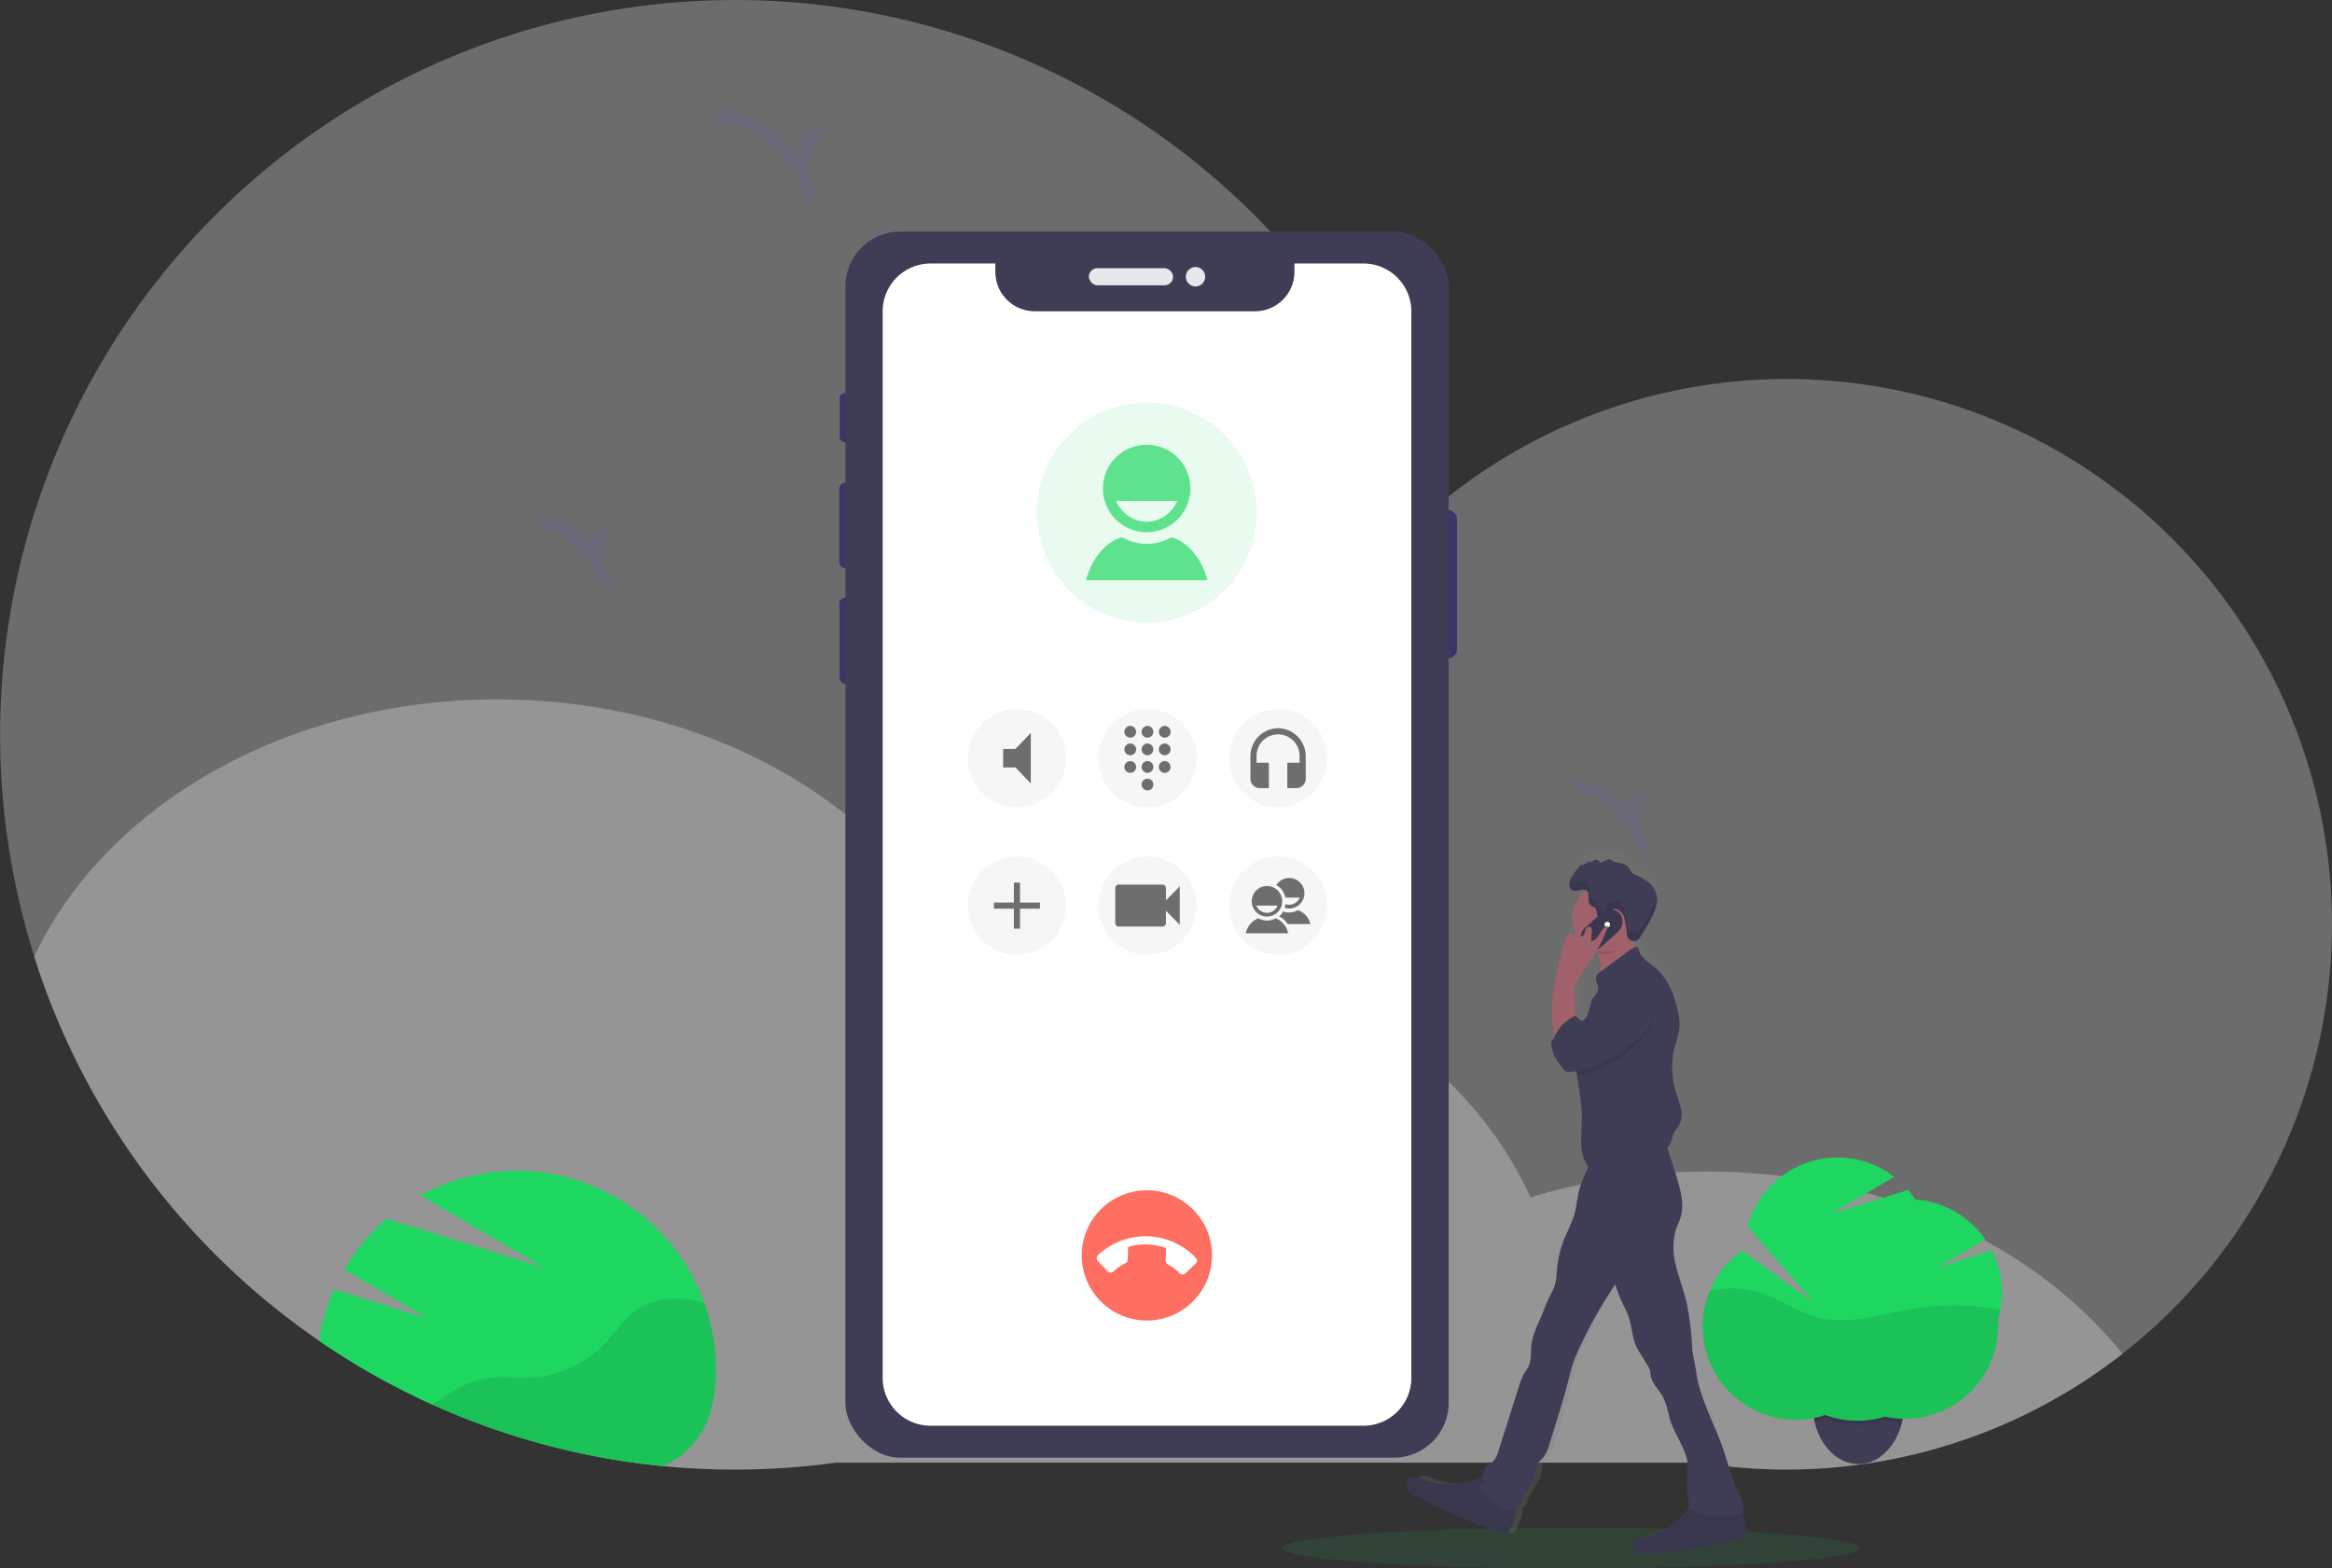 <svg xmlns="http://www.w3.org/2000/svg" xmlns:xlink="http://www.w3.org/1999/xlink" width="552.724" height="371.753" viewBox="0 0 552.724 371.753"><rect x="0" y="0" width="552.724" height="371.753" fill="#333333" stroke="none"/><defs><linearGradient id="a" x1="0.081" y1="1" x2="0.081" gradientUnits="objectBoundingBox"><stop offset="0" stop-color="gray" stop-opacity="0.251"/><stop offset="0.54" stop-color="gray" stop-opacity="0.122"/><stop offset="1" stop-color="gray" stop-opacity="0.102"/></linearGradient></defs><ellipse cx="68.506" cy="4.824" rx="68.506" ry="4.824" transform="translate(303.861 362.105)" fill="#1ed761" opacity="0.1"/><path d="M579.874,283.783A129.321,129.321,0,0,1,430.083,411.4H225.189a175.646,175.646,0,0,1-23.88,1.631q-8.6,0-17-.82A174.166,174.166,0,1,1,367.034,185.222a129.238,129.238,0,0,1,212.84,98.561Z" transform="translate(-27.15 -64.71)" fill="#fff" opacity="0.28"/><path d="M538.907,563.457a129.442,129.442,0,0,1-100.144,25.786H233.869a175.641,175.641,0,0,1-23.88,1.631q-8.6,0-17-.82A174.241,174.241,0,0,1,43.92,469.343C60.6,433.7,103.462,408.33,153.712,408.33c48.967,0,90.939,24.093,108.456,58.312a145.608,145.608,0,0,1,26.143-2.349c50.752,0,93.964,25.892,110.28,62.075a142.62,142.62,0,0,1,41.687-6.132C481.671,520.255,518.051,537.463,538.907,563.457Z" transform="translate(-35.83 -242.556)" fill="#fff" opacity="0.28"/><path d="M277.961,687.219c0,12.36-4.742,19.071-12.51,22.708a173.228,173.228,0,0,1-81.531-29.708,46.833,46.833,0,0,1,3.536-12.182l22.091,6.87-19.674-11.578A47.341,47.341,0,0,1,199.932,651.3l37.114,11.54-29.076-17.078a47.279,47.279,0,0,1,67.2,25.429l.1.289c.077.217.154.434.227.656q.391,1.153.719,2.33c.082.28.159.56.227.844s.14.54.2.811.116.482.164.7c.034.145.068.289.1.434.053.232.1.482.145.7.068.338.135.68.193,1.018s.121.7.174,1.057.116.782.164,1.177.087.7.121,1.057c0,.111.024.217.034.328.034.309.058.618.082.926a1.019,1.019,0,0,1,0,.121q.043.579.072,1.158t.043,1.129a.811.811,0,0,1,0,.111C277.956,686.423,277.961,686.819,277.961,687.219Z" transform="translate(-108.289 -362.43)" fill="#1ed761"/><path d="M306.717,719.722c0,12.36-4.742,19.071-12.51,22.708a172.919,172.919,0,0,1-54.727-14.589l.791-.526c3.575-2.369,7.27-4.791,11.477-5.6,3.7-.709,7.516-.111,11.274-.323A26.374,26.374,0,0,0,280.3,713.48c2.687-2.779,4.824-6.19,8.033-8.312,3.483-2.287,7.9-2.779,12.032-2.21a31.884,31.884,0,0,1,3.56.728l.1.289c.077.217.154.434.227.656q.391,1.153.719,2.33c.082.28.159.56.227.844s.14.54.2.811.116.482.164.7c.034.145.068.289.1.434.053.232.1.482.145.7.068.338.135.68.193,1.018s.121.7.174,1.057.116.782.164,1.177.087.7.121,1.057c0,.111.024.217.034.328.034.309.058.618.082.926a1.026,1.026,0,0,1,0,.121q.043.579.072,1.158t.043,1.129a.821.821,0,0,1,0,.111C306.712,718.926,306.717,719.322,306.717,719.722Z" transform="translate(-137.045 -394.933)" opacity="0.1"/><path d="M939.344,739.291a17.846,17.846,0,0,1-.386,3.744c-.048.232-.1.458-.154.68-1.37,5.495-5.234,9.514-9.846,9.769h-.482c-4.877,0-9-4.207-10.363-10-.039-.154-.072-.309-.106-.482a17.857,17.857,0,0,1-.386-3.744c0-7.849,4.858-14.208,10.855-14.208S939.344,731.442,939.344,739.291Z" transform="translate(-488.027 -406.48)" fill="#3f3d56"/><path d="M939.365,739.317a17.85,17.85,0,0,1-.386,3.744c-.048.232-.1.458-.154.68h-.482a22.073,22.073,0,0,1-3.551-.482,21.662,21.662,0,0,1-3.165.724,22.1,22.1,0,0,1-2.48.232h-.839a22.4,22.4,0,0,1-2.974-.2,21.8,21.8,0,0,1-4.663-1.158,21.978,21.978,0,0,1-2.518.675c-.039-.154-.072-.309-.106-.482a17.858,17.858,0,0,1-.386-3.744c0-7.849,4.858-14.208,10.855-14.208S939.365,731.468,939.365,739.317Z" transform="translate(-488.048 -406.506)" opacity="0.1"/><path d="M934.6,665.4a21.97,21.97,0,0,0-2.364-9.943l-12.765,3.97,11.207-6.585A22.052,22.052,0,0,0,914.1,643.39a22.022,22.022,0,0,0-1.722-2.277l-18.333,5.707,15.037-8.843a22.062,22.062,0,0,0-34.735,11.767l15.7,18.077L873.02,655.5a22.067,22.067,0,0,0,19.746,38.932,22.154,22.154,0,0,0,14.126.391A22.086,22.086,0,0,0,933.7,673.258c0-.482,0-.965-.048-1.447a22.013,22.013,0,0,0,.95-6.412Z" transform="translate(-460.129 -359.053)" fill="#1ed761"/><path d="M934.186,702.753a58.811,58.811,0,0,0-20.426-.26c-7.666,1.269-15.5,4.057-23,2.021-4.4-1.2-8.2-3.966-12.5-5.5a23.726,23.726,0,0,0-12.905-.772,22.076,22.076,0,0,0,27.349,29.457,22.153,22.153,0,0,0,14.126.391,22.086,22.086,0,0,0,26.833-21.565c0-.482,0-.965-.048-1.447A21.8,21.8,0,0,0,934.186,702.753Z" transform="translate(-460.094 -392.317)" opacity="0.1"/><rect width="4.274" height="35.227" rx="2.137" transform="translate(341.056 120.811)" fill="#3a3768"/><rect width="2.398" height="11.598" rx="1.199" transform="translate(199.009 93.211)" fill="#3a3768"/><rect width="2.702" height="20.185" rx="1.351" transform="translate(198.922 114.448)" fill="#3a3768"/><rect width="2.571" height="20.359" rx="1.286" transform="translate(198.965 141.696)" fill="#3a3768"/><rect width="142.993" height="290.613" rx="13" transform="translate(200.369 54.886)" fill="#3f3d56"/><rect width="19.968" height="4.052" rx="2.026" transform="translate(258.073 63.565)" fill="#e6e8ec"/><circle cx="2.301" cy="2.301" r="2.301" transform="translate(281.056 63.29)" fill="#e6e8ec"/><path d="M574.746,194.17H558.391v1.973a9.35,9.35,0,0,1-9.349,9.35h-52.19a9.35,9.35,0,0,1-9.35-9.35V194.17H472.142a11.352,11.352,0,0,0-11.352,11.356V458.288a11.352,11.352,0,0,0,11.352,11.356h102.6A11.357,11.357,0,0,0,586.1,458.288V205.526a11.356,11.356,0,0,0-11.357-11.356Z" transform="translate(-251.587 -131.714)" fill="#fff"/><g transform="translate(0 12)"><ellipse cx="11.65" cy="11.65" rx="11.65" ry="11.65" transform="translate(229.386 156.053)" fill="#f6f6f6"/><path d="M498.68,407.528V411.9h2.913l3.641,3.8V403.72l-3.641,3.808Z" transform="translate(-260.92 -242.009)" fill="#6e6e6e"/><ellipse cx="11.65" cy="11.65" rx="11.65" ry="11.65" transform="translate(260.331 156.053)" fill="#f6f6f6"/><path d="M583.109,411.689a1.391,1.391,0,1,0,1.383,1.391A1.391,1.391,0,0,0,583.109,411.689Zm-4.077-12.509a1.391,1.391,0,1,0,1.38,1.391,1.391,1.391,0,0,0-1.38-1.391Zm0,4.172a1.391,1.391,0,1,0,1.38,1.387A1.391,1.391,0,0,0,579.032,403.352Zm0,4.169a1.391,1.391,0,1,0,1.38,1.391,1.391,1.391,0,0,0-1.38-1.391Zm8.155-5.559a1.391,1.391,0,1,0-1.383-1.391A1.391,1.391,0,0,0,587.187,401.961Zm-4.078,5.559a1.391,1.391,0,1,0,1.383,1.391A1.391,1.391,0,0,0,583.109,407.521Zm4.078,0a1.391,1.391,0,1,0,1.383,1.391A1.391,1.391,0,0,0,587.187,407.521Zm0-4.169a1.391,1.391,0,1,0,1.383,1.387A1.391,1.391,0,0,0,587.187,403.352Zm-4.078,0a1.391,1.391,0,1,0,1.383,1.387,1.391,1.391,0,0,0-1.383-1.387Zm0-4.172a1.391,1.391,0,1,0,1.383,1.391A1.391,1.391,0,0,0,583.109,399.18Z" transform="translate(-311.128 -239.123)" fill="#6e6e6e"/><g transform="translate(229.386 191.003)"><path d="M11.65,0A11.65,11.65,0,1,1,0,11.65,11.65,11.65,0,0,1,11.65,0Z" transform="translate(0 0)" fill="#f6f6f6"/><path d="M503.6,507.369h-4.733V512.1h-1.456v-4.733H492.68v-1.456h4.733V501.18h1.456v4.733H503.6Z" transform="translate(-486.491 -494.991)" fill="#6e6e6e"/></g><ellipse cx="11.65" cy="11.65" rx="11.65" ry="11.65" transform="translate(291.277 156.053)" fill="#f6f6f6"/><path d="M666.232,400.67a6.64,6.64,0,0,0-6.553,6.728v5.232a2.214,2.214,0,0,0,2.184,2.243h2.184v-6.011h-2.913v-1.456a5.1,5.1,0,1,1,10.194,0v1.456h-2.913v6.007H670.6a2.21,2.21,0,0,0,2.184-2.243V407.4a6.641,6.641,0,0,0-6.553-6.728Z" transform="translate(-363.305 -240.07)" fill="#6e6e6e"/><g transform="translate(260.331 191.003)"><path d="M11.65,0A11.65,11.65,0,1,1,0,11.65,11.65,11.65,0,0,1,11.65,0Z" transform="translate(0 0)" fill="#f6f6f6"/><path d="M583.688,506.212V503.3a.841.841,0,0,0-.852-.83H572.518a.841.841,0,0,0-.848.83v8.3a.845.845,0,0,0,.848.83h10.314a.845.845,0,0,0,.852-.83v-2.913l3.277,3.32v-9.12Z" transform="translate(-567.669 -495.811)" fill="#6e6e6e"/></g><ellipse cx="11.65" cy="11.65" rx="11.65" ry="11.65" transform="translate(291.277 191.003)" fill="#f6f6f6"/><path d="M663.75,511.065a4.165,4.165,0,0,1-4.11,0,4.862,4.862,0,0,0-2.96,3.55h10.03A4.855,4.855,0,0,0,663.75,511.065ZM661.7,503.42a3.615,3.615,0,1,0,3.612,3.611A3.615,3.615,0,0,0,661.7,503.42Zm0,6.364a2.789,2.789,0,0,1-2.527-1.726h5.05a2.789,2.789,0,0,1-2.523,1.729Z" transform="translate(-361.399 -305.413)" fill="#6e6e6e"/><path d="M679.227,509.1H684.6a4.471,4.471,0,0,0-2.96-3.277,4.175,4.175,0,0,1-2.057.542,4.1,4.1,0,0,1-1.42-.24,4.9,4.9,0,0,1-.954,1.194A4.649,4.649,0,0,1,679.227,509.1Zm-.546-6.28h3.429a2.789,2.789,0,0,1-2.527,1.718,2.643,2.643,0,0,1-.866-.153,4.372,4.372,0,0,1-.222.856,3.615,3.615,0,1,0-1.955-5.384,4.46,4.46,0,0,1,2.141,2.964Z" transform="translate(-374.028 -302.08)" fill="#6e6e6e"/></g><circle cx="15.438" cy="15.438" r="15.438" transform="translate(256.393 282.118)" fill="#ff6f61"/><path d="M572,643.126a11.391,11.391,0,0,1,2.851-1.968.9.9,0,0,0,.536-.839l.082-3a14.5,14.5,0,0,1,9,.241l-.082,3a1,1,0,0,0,.482.868,10.565,10.565,0,0,1,2.808,2.123.965.965,0,0,0,1.365.039l2.451-2.325a.965.965,0,0,0,.039-1.36,16.4,16.4,0,0,0-23.191-.627.965.965,0,0,0-.034,1.365l2.32,2.451a.965.965,0,0,0,1.365.034Z" transform="translate(-308.1 -341.759)" fill="#fff"/><path d="M26.085,0A26.085,26.085,0,1,1,0,26.085,26.085,26.085,0,0,1,26.085,0Z" transform="translate(245.707 95.397)" fill="#1ed761" opacity="0.1"/><path d="M688.173,314.7a11.957,11.957,0,0,1-11.79,0c-4.612,1.409-7.44,6.073-8.483,10.184h28.756C695.613,320.774,692.785,316.11,688.173,314.7Zm-5.9-21.911a10.361,10.361,0,1,0,10.351,10.361A10.361,10.361,0,0,0,682.278,292.79Zm0,18.249a8.014,8.014,0,0,1-7.241-4.946h14.482a8.034,8.034,0,0,1-7.241,4.956Z" transform="translate(-410.487 -187.365)" fill="#1ed761" opacity="0.68"/><path d="M404.258,125.805a2.773,2.773,0,0,0-3.416,1.018,8.47,8.47,0,0,0-1.182,3.681c-.429,2.851-.743,6.127,1.182,8.279A26.921,26.921,0,0,0,378.65,120.87" transform="translate(-209.075 -93.777)" fill="none" stroke="#6c63ff" stroke-miterlimit="10" stroke-width="3" opacity="0.1"/><path d="M818.111,453.929a1.8,1.8,0,0,0-2.2.656,5.224,5.224,0,0,0-.762,2.364c-.275,1.838-.482,3.941.762,5.307A17.3,17.3,0,0,0,801.66,450.74" transform="translate(-428.01 -264.506)" fill="none" stroke="#6c63ff" stroke-miterlimit="10" stroke-width="3" opacity="0.1"/><path d="M308.611,324.654a1.807,1.807,0,0,0-2.2.656,5.225,5.225,0,0,0-.762,2.369c-.275,1.833-.482,3.937.762,5.307A17.31,17.31,0,0,0,292.16,321.47" transform="translate(-164.31 -197.6)" fill="none" stroke="#6c63ff" stroke-miterlimit="10" stroke-width="3" opacity="0.1"/><path d="M723.708,633.411a5.37,5.37,0,0,0,2.263,1.968,107.425,107.425,0,0,0,19.085,8.592,1.274,1.274,0,0,0,1.853-.719,9.106,9.106,0,0,0,1.4-5.07,2.827,2.827,0,0,0,1.269-1.7,8.442,8.442,0,0,1,1.177-2.412c.9-1.36,1.992-2.726,2.137-4.381a7.559,7.559,0,0,1,.169-1.756,6.345,6.345,0,0,1,1.447-1.872,9.531,9.531,0,0,0,1.539-3.42c1.505-5.032,3.01-10.064,4.265-15.173.405-1.655.782-3.314,1.336-4.921.482-1.409,1.1-2.76,1.713-4.11a109.152,109.152,0,0,1,7.627-14.145,37.86,37.86,0,0,0,1.635,4.458c.328.748.68,1.486,1.013,2.234,1.259,2.817,1.032,6.436,2.581,9.084q.965,1.631,1.9,3.256a6.561,6.561,0,0,1,.815,1.722c.1.425.111.868.183,1.3.328,1.93,1.9,3.29,2.764,5.012a27.3,27.3,0,0,1,1.447,5.109c1.143,4,3.951,7.483,4.236,11.656a30.092,30.092,0,0,1-.082,3.377,28.641,28.641,0,0,0,.391,5.876,2.258,2.258,0,0,0,.154.569,17.049,17.049,0,0,1-10.614,7.169,2.976,2.976,0,0,0-2.19,1.09,2.037,2.037,0,0,0,.965,2.615,5.049,5.049,0,0,0,2.895.347,105.121,105.121,0,0,0,20.441-3.773,1.742,1.742,0,0,0,.888-.482,1.79,1.79,0,0,0,.294-1.2,10.131,10.131,0,0,0-1.061-4.491l.482-.169c.27-1.93-.724-3.8-1.5-5.587-1.341-3.121-2.074-6.494-3.136-9.74-2.045-6.272-5.35-12.124-6.146-18.685-.217-1.8-.757-3.638-.873-5.451a70.538,70.538,0,0,0-1.288-11.009c-.675-2.962-1.742-5.789-2.412-8.785a16.657,16.657,0,0,1,.1-9.012c.28-.82.656-1.6.912-2.412.965-3.189.043-6.643-.892-9.846q-.444-1.52-.878-3.03c-.391-1.327-.777-2.658-1.2-3.975.058-.053.111-.106.169-.169.849-.965.839-2.441,1.447-3.594.3-.593.753-1.081,1.071-1.66a6.078,6.078,0,0,0,.439-4.024c-.256-1.351-.767-2.634-1.153-3.951a21.478,21.478,0,0,1-.232-11.1,24.786,24.786,0,0,0,1.047-4.694,13.693,13.693,0,0,0-.294-3.2c-.748-4.052-2.214-8.163-5.191-10.84-1.587-1.447-3.734-2.716-3.9-4.916a1.23,1.23,0,0,0-.8-.029,8.6,8.6,0,0,1-.27-1.529h.024a1.977,1.977,0,0,0,.444,0,.883.883,0,0,0,.357-.1,1.02,1.02,0,0,0,.174-.13,3.142,3.142,0,0,0,.482-.642c.2-.328.376-.68.526-.921s.391-.627.579-.965q.844-1.447,1.568-2.943v-.039c.048-.092.092-.188.135-.28l.058-.13.087-.2c0-.048.043-.1.063-.15s.053-.121.077-.183l.068-.159c.024-.058.043-.116.068-.178a1.641,1.641,0,0,0,.063-.164c.024-.058.043-.116.063-.174s.039-.111.063-.169.034-.116.053-.174l.058-.174a.558.558,0,0,1,.048-.169l.048-.178.043-.169.043-.183a.3.3,0,0,1,.034-.164c.034-.058,0-.125.034-.188s0-.106,0-.159l.029-.188v-1.5a3.837,3.837,0,0,0-.111-.56,5.756,5.756,0,0,0-1.891-2.861,11.845,11.845,0,0,0-2.895-1.742,2.113,2.113,0,0,1-.685-.429,5.366,5.366,0,0,1-.574-1.081,3.111,3.111,0,0,0-2.07-1.274,6.091,6.091,0,0,1-2.316-.83.613.613,0,0,0-.2-.116.526.526,0,0,0-.294.063l-1.857.825a.883.883,0,0,0-1.023-.728,2.475,2.475,0,0,0-1.2.69.449.449,0,0,1-.111-.444l-1.447.965c-.178.116-.506.145-.482-.077a15.088,15.088,0,0,0-2.079,2.895,6.2,6.2,0,0,0-.453,1h0a.923.923,0,0,1-.063.217.136.136,0,0,0,0,.043,1.587,1.587,0,0,1-.039.2.235.235,0,0,0,0,.058v.251h0a2.675,2.675,0,0,0,0,.28,1.539,1.539,0,0,0,.835,1.283,1.486,1.486,0,0,0,.579.092,7.47,7.47,0,0,0,1.225-.251,2.829,2.829,0,0,1,.4-.068,1.242,1.242,0,0,1,.188,0,1.066,1.066,0,0,1,.695.236l.029.029a8.119,8.119,0,0,0-3.377,6.653,8.365,8.365,0,0,0,.849,3.686,1.172,1.172,0,0,0-.6,1.09,3.7,3.7,0,0,1-.2-1.148c-.791-.159-1.365.767-1.65,1.563a38.856,38.856,0,0,0-1.356,5.5c-.246,1.24-.482,2.48-.733,3.72s-.482,2.571-.666,3.859a29.431,29.431,0,0,0,.449,10.03c-.048.106-.092.217-.135.323-.145.386-.555.714-.6,1.124-.261,2.456,1.293,4.67,2.759,6.595a1.448,1.448,0,0,0,.482.482,1.3,1.3,0,0,0,.68.087,17.409,17.409,0,0,0,1.746-.174c.034.328.072.651.111.965a87.179,87.179,0,0,1,1.119,10.416c0,3.488-.666,7.024.671,10.131.222.531.651.965.695,1.515h.082a31.489,31.489,0,0,0-2,5.181c-.531,2.094-.642,4.294-1.235,6.368-.506,1.761-1.351,3.377-2.031,5.095a27.982,27.982,0,0,0-1.93,8.737,10.916,10.916,0,0,1-.82,4.009,40.8,40.8,0,0,0-2.046,4.713c-.965,2.866-2.591,5.582-2.895,8.616-.169,1.717.077,3.551-.642,5.1-.28.608-.695,1.134-1.023,1.708a13.8,13.8,0,0,0-1.115,2.895L744.4,624.4a5.173,5.173,0,0,1-1.167,2.349c-.444.425-1.028.656-1.447,1.1a3.767,3.767,0,0,0-.849,2.711,5.7,5.7,0,0,0-1.476.482,16.263,16.263,0,0,1-12.78,0,2.936,2.936,0,0,0-2.412-.347A2.056,2.056,0,0,0,723.708,633.411Zm38.05-119.972a10.4,10.4,0,0,1,1.582-3.662c1.081-1.78,2.219-3.541,3.252-5.36l.294-.285c.082.232.159.482.232.7a16.835,16.835,0,0,1,.429,1.882,9.064,9.064,0,0,1,.135,2.412l-.068.053a2.571,2.571,0,0,0-.912,1.018,2.05,2.05,0,0,0,0,1.274l-.043.048.048-.034a5.351,5.351,0,0,1,.381,2.026,6.178,6.178,0,0,1-1.177,2.108c-.965,1.684-.656,4.241-2.243,5.273l-.029.068h0a2.287,2.287,0,0,1-1.558-1.283h0C762.207,517.617,761.435,515.5,761.758,513.439Z" transform="translate(-387.525 -280.766)" fill="url(#a)"/><path d="M856.227,808.95a1.674,1.674,0,0,1-.3,1.182,1.876,1.876,0,0,1-.926.482,115.107,115.107,0,0,1-21.295,3.724,5.608,5.608,0,0,1-3.034-.342,1.952,1.952,0,0,1-.965-2.581,3.19,3.19,0,0,1,2.282-1.076,17.85,17.85,0,0,0,11.173-7.237,5.181,5.181,0,0,1,1.216-1.409,4.285,4.285,0,0,1,3.252-.265,24.292,24.292,0,0,1,6.233,1.809C855.6,804.184,856.2,807.1,856.227,808.95Z" transform="translate(-442.414 -445.914)" fill="#3f3d56"/><path d="M856.227,808.95a1.674,1.674,0,0,1-.3,1.182,1.876,1.876,0,0,1-.926.482,115.107,115.107,0,0,1-21.295,3.724,5.608,5.608,0,0,1-3.034-.342,1.952,1.952,0,0,1-.965-2.581,3.19,3.19,0,0,1,2.282-1.076,17.85,17.85,0,0,0,11.173-7.237,5.181,5.181,0,0,1,1.216-1.409,4.285,4.285,0,0,1,3.252-.265,24.292,24.292,0,0,1,6.233,1.809C855.6,804.184,856.2,807.1,856.227,808.95Z" transform="translate(-442.414 -445.914)" opacity="0.1"/><path d="M742.459,802.756a1.713,1.713,0,0,1-.9.83,1.849,1.849,0,0,1-1.028-.121,115.213,115.213,0,0,1-19.886-8.476,5.564,5.564,0,0,1-2.359-1.93,1.978,1.978,0,0,1,.579-2.7,3.119,3.119,0,0,1,2.5.343,17.8,17.8,0,0,0,13.315,0,5.157,5.157,0,0,1,1.79-.521,4.366,4.366,0,0,1,2.895,1.549,24.276,24.276,0,0,1,4.241,4.911C744.548,798.376,743.438,801.189,742.459,802.756Z" transform="translate(-384.71 -440.188)" fill="#3f3d56"/><path d="M742.459,802.756a1.713,1.713,0,0,1-.9.83,1.849,1.849,0,0,1-1.028-.121,115.213,115.213,0,0,1-19.886-8.476,5.564,5.564,0,0,1-2.359-1.93,1.978,1.978,0,0,1,.579-2.7,3.119,3.119,0,0,1,2.5.343,17.8,17.8,0,0,0,13.315,0,5.157,5.157,0,0,1,1.79-.521,4.366,4.366,0,0,1,2.895,1.549,24.276,24.276,0,0,1,4.241,4.911C744.548,798.376,743.438,801.189,742.459,802.756Z" transform="translate(-384.71 -440.188)" opacity="0.1"/><path d="M798.019,624.7c.719,1.93,1.322,3.859,1.93,5.789l.917,2.991c.965,3.16,1.93,6.566.931,9.716-.265.815-.656,1.582-.965,2.412a15.759,15.759,0,0,0-.1,8.9c.685,2.928,1.795,5.741,2.5,8.684a64.808,64.808,0,0,1,1.341,10.86c.121,1.79.68,3.6.912,5.379.83,6.469,4.27,12.268,6.4,18.434,1.1,3.2,1.867,6.522,3.271,9.605.8,1.766,1.838,3.594,1.558,5.509a15.1,15.1,0,0,1-11.964-.54,1.226,1.226,0,0,1-.81-1.124,26.623,26.623,0,0,1-.386-5.789,28.242,28.242,0,0,0,.082-3.319c-.294-4.115-3.223-7.545-4.409-11.5a25.033,25.033,0,0,0-1.534-5.037c-.907-1.7-2.538-3.054-2.895-4.945-.077-.424-.087-.859-.188-1.278a6.409,6.409,0,0,0-.854-1.7l-1.968-3.227c-1.616-2.615-1.38-6.185-2.687-8.964-.347-.738-.719-1.447-1.061-2.2a36.851,36.851,0,0,1-1.7-4.4,105.284,105.284,0,0,0-7.96,13.938,43.293,43.293,0,0,0-1.785,4.057c-.579,1.582-.965,3.223-1.394,4.853-1.3,5.041-2.895,10.006-4.443,14.955a9.322,9.322,0,0,1-1.6,3.377,6.314,6.314,0,0,0-1.505,1.848,7.1,7.1,0,0,0-.174,1.727c-.154,1.635-1.288,2.981-2.229,4.342a8.15,8.15,0,0,0-1.225,2.412,2.827,2.827,0,0,1-3.859,1.809h-.039a8.488,8.488,0,0,1-1.1-.656,20.334,20.334,0,0,1-2.591-1.93,14.958,14.958,0,0,1-1.93-2.277,1.1,1.1,0,0,1,.55-1.669h0c-.1-1.341-.13-2.87.835-3.8.449-.434,1.057-.666,1.52-1.081a5.017,5.017,0,0,0,1.216-2.316q2.47-7.777,4.93-15.554a13.226,13.226,0,0,1,1.163-2.866c.343-.569.772-1.085,1.066-1.684.748-1.534.482-3.338.666-5.037.314-3,1.992-5.669,3.01-8.5a39.331,39.331,0,0,1,2.132-4.656,10.208,10.208,0,0,0,.854-3.951,26.386,26.386,0,0,1,2.007-8.621,52.514,52.514,0,0,0,2.113-5.027c.622-2.046.733-4.217,1.293-6.272a30.143,30.143,0,0,1,2.089-5.133,13.916,13.916,0,0,1,2.571-4.052c1.891-1.843,4.675-2.446,7.314-2.528S795.39,624.976,798.019,624.7Z" transform="translate(-403.5 -354.519)" fill="#3f3d56"/><path d="M809.891,533.638q5.094-3.01,10.078-6.214a6.4,6.4,0,0,1-1.259-3.7q0-.08,0-.159c-.048-1.3.444-2.412-1.192-2.243a31.04,31.04,0,0,0-4.646.965,44.9,44.9,0,0,1-4.342,1.356,9.264,9.264,0,0,1,1.819,3.406,16.539,16.539,0,0,1,.449,1.857C811.125,530.565,811.14,532.514,809.891,533.638Z" transform="translate(-431.566 -301.028)" fill="#a0616a"/><path d="M801.57,560.438c.434,3.416,1.172,6.836,1.167,10.271s-.695,6.933.7,10.01c.232.521.675.926.724,1.5,1.93.333,3.811-.569,5.649-1.221a22.946,22.946,0,0,1,5.21-1.167c1.447-.145,2.933-.154,4.371-.429a6.8,6.8,0,0,0,3.778-1.93c.883-.965.873-2.412,1.491-3.546.314-.584.786-1.061,1.119-1.635a5.736,5.736,0,0,0,.453-3.97,40.31,40.31,0,0,0-1.2-3.9,20.036,20.036,0,0,1-.241-10.942,24.321,24.321,0,0,0,1.09-4.636,12.9,12.9,0,0,0-.3-3.155c-.782-3.995-2.311-8.052-5.408-10.691-1.655-1.414-3.893-2.682-4.067-4.824-.714-.28-1.481.2-2.094.651l-6.88,5.07a2.576,2.576,0,0,0-.965,1.008c-.429,1.028.56,2.156.4,3.266-.116.806-.8,1.389-1.225,2.084-1.013,1.655-.685,4.178-2.34,5.2-.15.309-.289.627-.415.965a23.463,23.463,0,0,0-1.182,5.21A27.114,27.114,0,0,0,801.57,560.438Z" transform="translate(-427.804 -305.574)" fill="#3f3d56"/><path d="M808.57,523.347a9.262,9.262,0,0,1,1.819,3.406,7.628,7.628,0,0,0,1.669.183c2.808,0,4.689-3.218,6.083-5.427-.043-1.3,1.032-.651-.6-.482a31.049,31.049,0,0,0-4.646.965C812.458,522.1,808.7,523.487,808.57,523.347Z" transform="translate(-431.587 -300.724)" opacity="0.1"/><circle cx="7.893" cy="7.893" r="7.893" transform="translate(372.579 209.767)" fill="#a0616a"/><rect width="5.919" height="11.511" rx="2.96" transform="translate(377.342 226.436) rotate(-132.39)" fill="#3f3d56"/><rect width="5.919" height="11.511" rx="2.96" transform="translate(377.342 226.436) rotate(-132.39)" opacity="0.1"/><circle cx="0.656" cy="0.656" r="0.656" transform="translate(380.307 218.485)" fill="#fff"/><path d="M801.571,567.053c6.088-.9,11.617-4.554,15.848-9.089a7.209,7.209,0,0,0,1.79-2.678,8.087,8.087,0,0,0,.217-2.6l-.1-3.483a9.6,9.6,0,0,0-.844-4.438,3.286,3.286,0,0,0-3.8-1.737c-3.729,1.447-6.156,4.757-8.288,8.143a34.7,34.7,0,0,1-1.992,3.063,1.777,1.777,0,0,1-1.447.864,1.09,1.09,0,0,1-.362-.1,23.469,23.469,0,0,0-1.182,5.21,27.11,27.11,0,0,0,.164,6.841Z" transform="translate(-427.806 -312.188)" opacity="0.1"/><path d="M794.964,534.625a10.006,10.006,0,0,1,1.65-3.618c2.359-3.691,5.012-7.294,6.272-11.5-1.838.333-2.128,3.5-3.99,3.638l.145-2.282c0-.386,0-.854-.314-1.057s-.873.063-1.081.444-.251.844-.444,1.235-.646.738-1.047.564l-.164-.757a1.158,1.158,0,0,0-1.394,1.177,3.494,3.494,0,0,1-.208-1.134c-.825-.154-1.423.757-1.717,1.544a36.631,36.631,0,0,0-1.418,5.427l-.757,3.671c-.265,1.269-.526,2.538-.7,3.816a27.643,27.643,0,0,0,.531,10.17,32.8,32.8,0,0,0,2.938-1.838,5.143,5.143,0,0,0,1.819-2.258C795.765,539.5,794.564,537.013,794.964,534.625Z" transform="translate(-421.744 -300.099)" fill="#a0616a"/><path d="M808.521,540.988a3.286,3.286,0,0,1,3.8,1.737,9.556,9.556,0,0,1,.844,4.438l.1,3.493a7.967,7.967,0,0,1-.212,2.6,7.3,7.3,0,0,1-1.785,2.677c-4.68,5.012-10.937,8.944-17.787,9.277a1.418,1.418,0,0,1-.709-.087,1.544,1.544,0,0,1-.482-.482c-1.529-1.9-3.146-4.086-2.895-6.508.043-.405.482-.733.627-1.11a9.789,9.789,0,0,1,4.742-5.017l.415-.193a2.412,2.412,0,0,0,1.626,1.274,1.824,1.824,0,0,0,1.447-.864,34.782,34.782,0,0,0,1.992-3.068C802.365,545.735,804.8,542.44,808.521,540.988Z" transform="translate(-421.648 -311.132)" fill="#3f3d56"/><path d="M812.569,506c-.671-.347-.777-1.24-.844-1.992a19.739,19.739,0,0,0-.4-2.605,3.658,3.658,0,0,0-1.37-2.47,2,2,0,0,0-3.044,1.491.68.68,0,0,1-.135.449.483.483,0,0,1-.232.121,1.558,1.558,0,0,1-1.828-1.032c-.14-.482-.034-1.1-.376-1.5s-.748-.386-1.081-.646a1.877,1.877,0,0,1-.545-1.544c0-.719.1-1.578-.482-2.021-.873-.68-2.185.4-3.213,0a1.578,1.578,0,0,1-.883-1.539,3.82,3.82,0,0,1,.627-1.766,14.823,14.823,0,0,1,2.166-2.851c0,.212.333.188.516.072l1.525-.926a.41.41,0,0,0,.121.439,2.62,2.62,0,0,1,1.25-.675.917.917,0,0,1,1.066.719l1.93-.835a.4.4,0,0,1,.516.053,6.865,6.865,0,0,0,2.412.815,3.267,3.267,0,0,1,2.156,1.259,5.208,5.208,0,0,0,.6,1.061,2.251,2.251,0,0,0,.728.429,12.64,12.64,0,0,1,3.039,1.713,5.731,5.731,0,0,1,1.973,2.827c.521,1.877-.232,3.859-1.1,5.591a35.834,35.834,0,0,1-2.238,3.835c-.309.482-.733,1.394-1.23,1.674A2.306,2.306,0,0,1,812.569,506Z" transform="translate(-426.183 -283.177)" fill="#3f3d56"/><path d="M799.048,497.5c1.028.4,2.34-.685,3.213,0,.564.444.482,1.3.482,2.021a1.877,1.877,0,0,0,.545,1.544c.333.261.806.323,1.081.646s.236,1,.376,1.5a1.558,1.558,0,0,0,1.828,1.032.483.483,0,0,0,.232-.121.681.681,0,0,0,.135-.449,2,2,0,0,1,3.044-1.491,3.7,3.7,0,0,1,1.37,2.47,19.749,19.749,0,0,1,.4,2.605c.068.753.174,1.645.844,1.992a2.306,2.306,0,0,0,1.65.145c.482-.28.921-1.206,1.23-1.674a35.816,35.816,0,0,0,2.239-3.859,11.948,11.948,0,0,0,1.187-3.281,8.485,8.485,0,0,1-1.187,5.254,35.816,35.816,0,0,1-2.238,3.835c-.309.482-.733,1.394-1.23,1.674a2.306,2.306,0,0,1-1.65-.145c-.671-.347-.777-1.24-.844-1.992a19.759,19.759,0,0,0-.4-2.605,3.659,3.659,0,0,0-1.37-2.47,2,2,0,0,0-3.044,1.491.682.682,0,0,1-.135.449.483.483,0,0,1-.232.121,1.558,1.558,0,0,1-1.828-1.032c-.14-.482-.034-1.1-.376-1.5s-.748-.386-1.081-.646a1.877,1.877,0,0,1-.545-1.544c0-.719.1-1.578-.482-2.021-.873-.68-2.185.4-3.213,0a1.578,1.578,0,0,1-.883-1.539,2.806,2.806,0,0,1,.241-1.008A1.307,1.307,0,0,0,799.048,497.5Z" transform="translate(-426.199 -288.397)" opacity="0.1"/></svg>